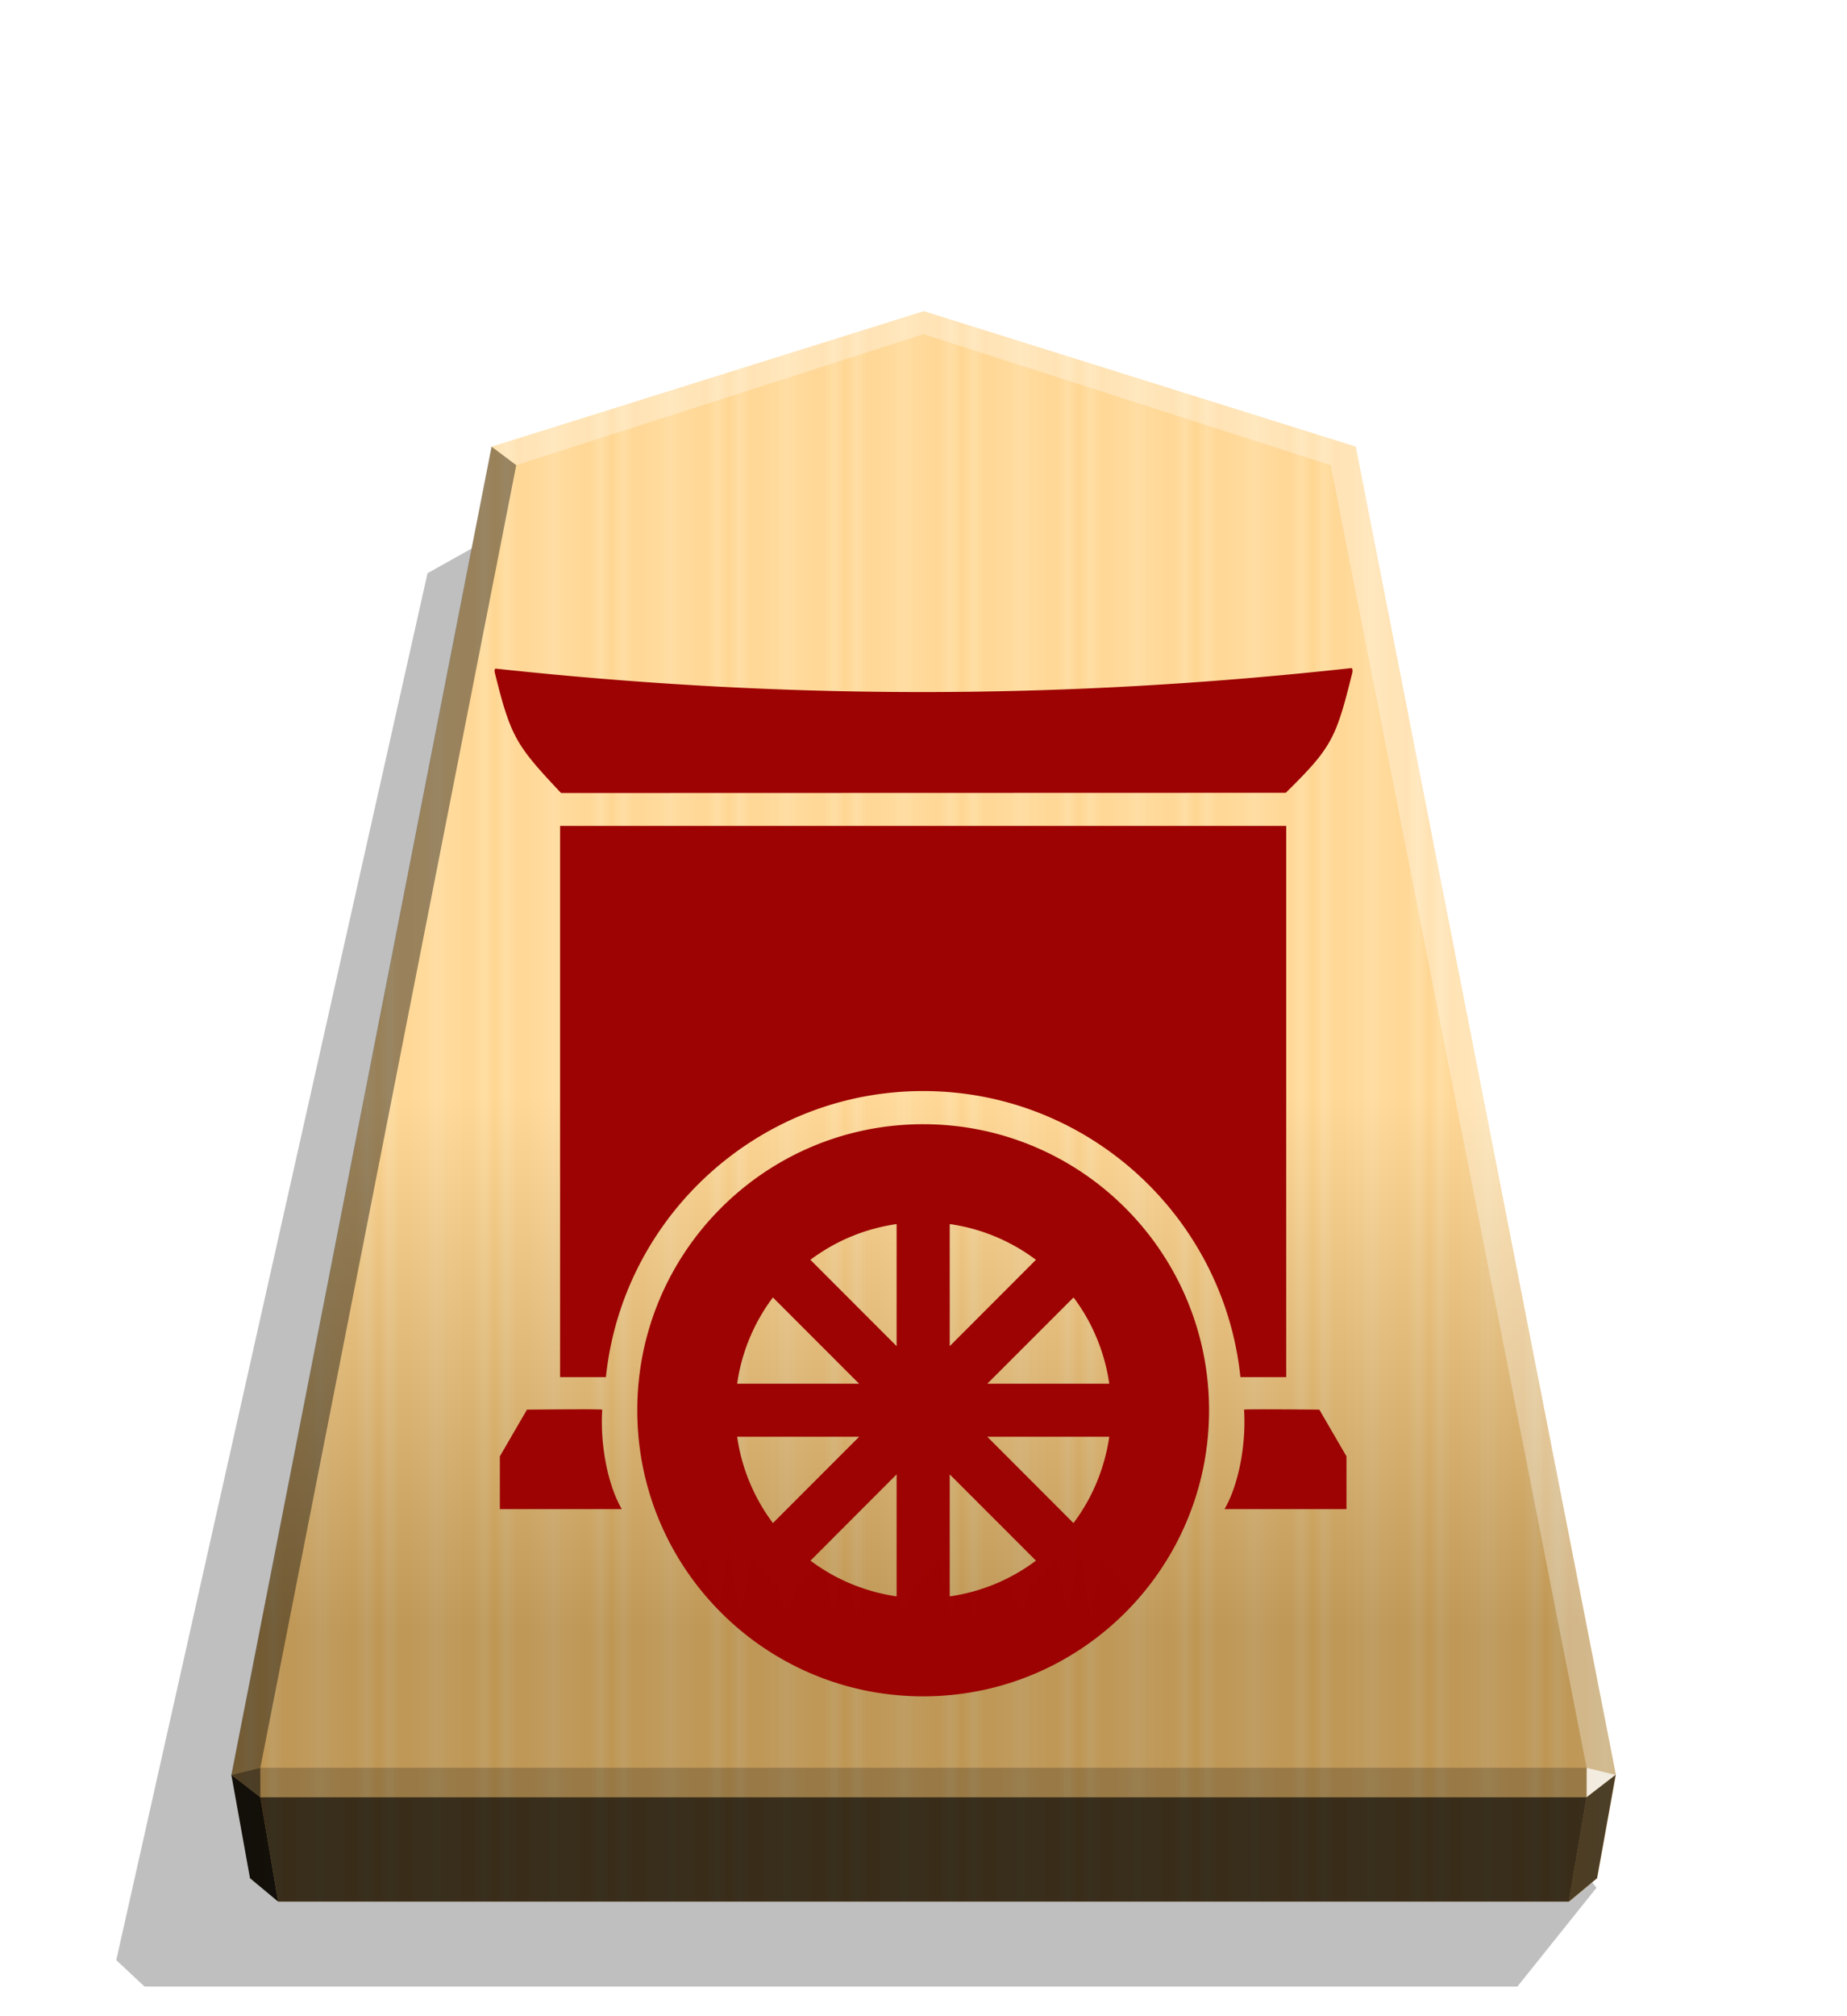 <svg xmlns="http://www.w3.org/2000/svg" width="498.898" height="544.252" viewBox="0 0 1320 1440"><defs><linearGradient id="b" x1="-1430.769" x2="-1409.955" y1="-77.47" y2="-77.47" gradientUnits="userSpaceOnUse" spreadMethod="reflect"><stop offset="0" stop-color="#ffd285"/><stop offset=".232" stop-color="#ffcd79"/><stop offset=".616" stop-color="#ffca73"/><stop offset=".808" stop-color="#ffd386"/><stop offset="1" stop-color="#ffc86e"/></linearGradient><linearGradient id="c" x1="-899.905" x2="-899.906" y1="-344.262" y2="125.211" gradientUnits="userSpaceOnUse"><stop offset=".597" stop-color="#fff"/><stop offset="1"/></linearGradient><filter id="a" width="1.022" height="1.022" x="-.011" y="-.011" style="color-interpolation-filters:sRGB"><feGaussianBlur stdDeviation="2.441"/></filter><filter id="d" width="1.094" height="1.078" x="-.047" y="-.039" style="color-interpolation-filters:sRGB"><feGaussianBlur in="SourceGraphic" result="result0" stdDeviation="6"/><feDiffuseLighting lighting-color="#FFF" result="result5" surfaceScale="4"><feDistantLight azimuth="235" elevation="45"/></feDiffuseLighting><feComposite in="result5" in2="SourceGraphic" k1="1.4" operator="arithmetic" result="fbSourceGraphic"/><feGaussianBlur in="fbSourceGraphic" result="result0" stdDeviation="6"/><feSpecularLighting in="result0" lighting-color="#FFF" result="result1" specularExponent="25" surfaceScale="4"><feDistantLight azimuth="280" elevation="45"/></feSpecularLighting><feComposite in="fbSourceGraphic" in2="result1" k2="1" k3="1" operator="arithmetic" result="result4"/><feComposite in="result4" in2="SourceGraphic" operator="in" result="result2"/></filter></defs><path d="m-2745.657 265.144 28.198 35.189h489.331l10.087-9.413-110.95-494.045-31.462-17.601z" filter="url(#a)" opacity=".5" transform="matrix(-2.005 0 0 2.005 -4364.078 816.662)"/><path fill="url(#b)" d="m-1215.57-304.058-153.963 48.25-92.727 473.093 6.639 36.814 10.024 8.338h460.053l10.024-8.338 6.639-36.814-92.727-473.093z" transform="translate(3097.382 831.934)scale(2.005)"/><path fill="url(#c)" d="m-899.905-344.262-153.963 48.25-92.727 473.093 6.639 36.814 10.024 8.338h460.054l10.024-8.338 6.639-36.814-92.727-473.093z" opacity=".25" style="mix-blend-mode:overlay" transform="translate(2464.43 912.55)scale(2.005)"/><path fill="#fff" d="m1133.938 1262.57-.043 21.064 20.75-16.013z" opacity=".8"/><path d="m1154.645 1267.622-20.75 16.013-12.661 74.524 20.099-16.719z" opacity=".6"/><g fill="#fff"><path d="m351.284 319.007 17.664 13.248L660 238.66v-16.402zm617.432 0-17.664 13.248L660 238.66v-16.402z" opacity=".3"/><path d="m968.716 319.007-17.664 13.248 182.886 930.315 20.707 5.052z" opacity=".3"/></g><path d="m351.284 319.007 17.664 13.248-182.886 930.315-20.707 5.052z" opacity=".4"/><path d="m165.355 1267.622 20.75 16.013 12.661 74.524-20.099-16.719z" opacity=".9"/><path d="m186.062 1262.57.043 21.064-20.75-16.013z" opacity=".6"/><path d="M186.062 1262.57h947.876l-.043 21.064h-947.79z" opacity=".2"/><path d="m1133.895 1283.634-12.661 74.524H198.765l-12.66-74.524z" opacity=".7"/><path d="M965.49 477.18v.019c-206.928 22.712-403.429 22.712-610.952.38-1.423-.148-1.118 2.058-.813 3.262 11.371 45.994 15.408 51.676 47.22 85.532l517.952-.148c33.088-32.466 35.931-39.026 47.453-85.291.33-1.296.533-3.915-.813-3.782zM400.285 589.867v393.675h32.745c11.908-114.56 109.11-204.294 226.75-204.294 117.638 0 214.816 89.734 226.715 204.294h32.744V589.867ZM659.782 802.93c-112.841-.015-204.325 91.453-204.332 204.294-.014 112.855 91.477 204.346 204.332 204.331 112.84-.01 204.31-91.487 204.295-204.33-.01-112.827-91.467-204.29-204.295-204.296zm-19 71.318v87.188L579.17 899.77a134.33 134.33 0 0 1 61.614-25.52zm37.97 0c22.357 3.173 43.547 11.974 61.614 25.52l-61.614 61.664zm-126.395 52.4L614 988.292h-87.167c3.142-22.362 11.961-43.57 25.523-61.643zm214.88 0a134.3 134.3 0 0 1 25.523 61.643h-87.187zm-364.717 79.958c-13.117.066-25.908.186-25.908.186l-19.393 33.358v37.687h87.135c-10.497-18.166-15.519-47.457-13.947-71.044-1.32-.28-14.76-.25-27.876-.188zm514.479 0c-13.117-.065-26.567-.075-27.876.186h-.018c1.524 23.592-3.434 52.87-13.97 71.044h87.147v-37.687l-19.378-33.358s-12.791-.12-25.906-.186zm-390.164 19.553h87.166l-61.613 61.65a134.4 134.4 0 0 1-25.563-61.65zm178.756 0h87.166c-3.249 22.38-12.001 43.585-25.573 61.65zm-64.81 26.875v87.13c-22.336-3.26-43.506-11.978-61.552-25.518zm37.97 0 61.613 61.614a134.3 134.3 0 0 1-61.614 25.52z" style="opacity:.99;fill:#9b0000;fill-opacity:1;stroke:none;stroke-width:15.384px;stroke-linecap:butt;stroke-linejoin:round;stroke-opacity:1;filter:url(#d)"/></svg>